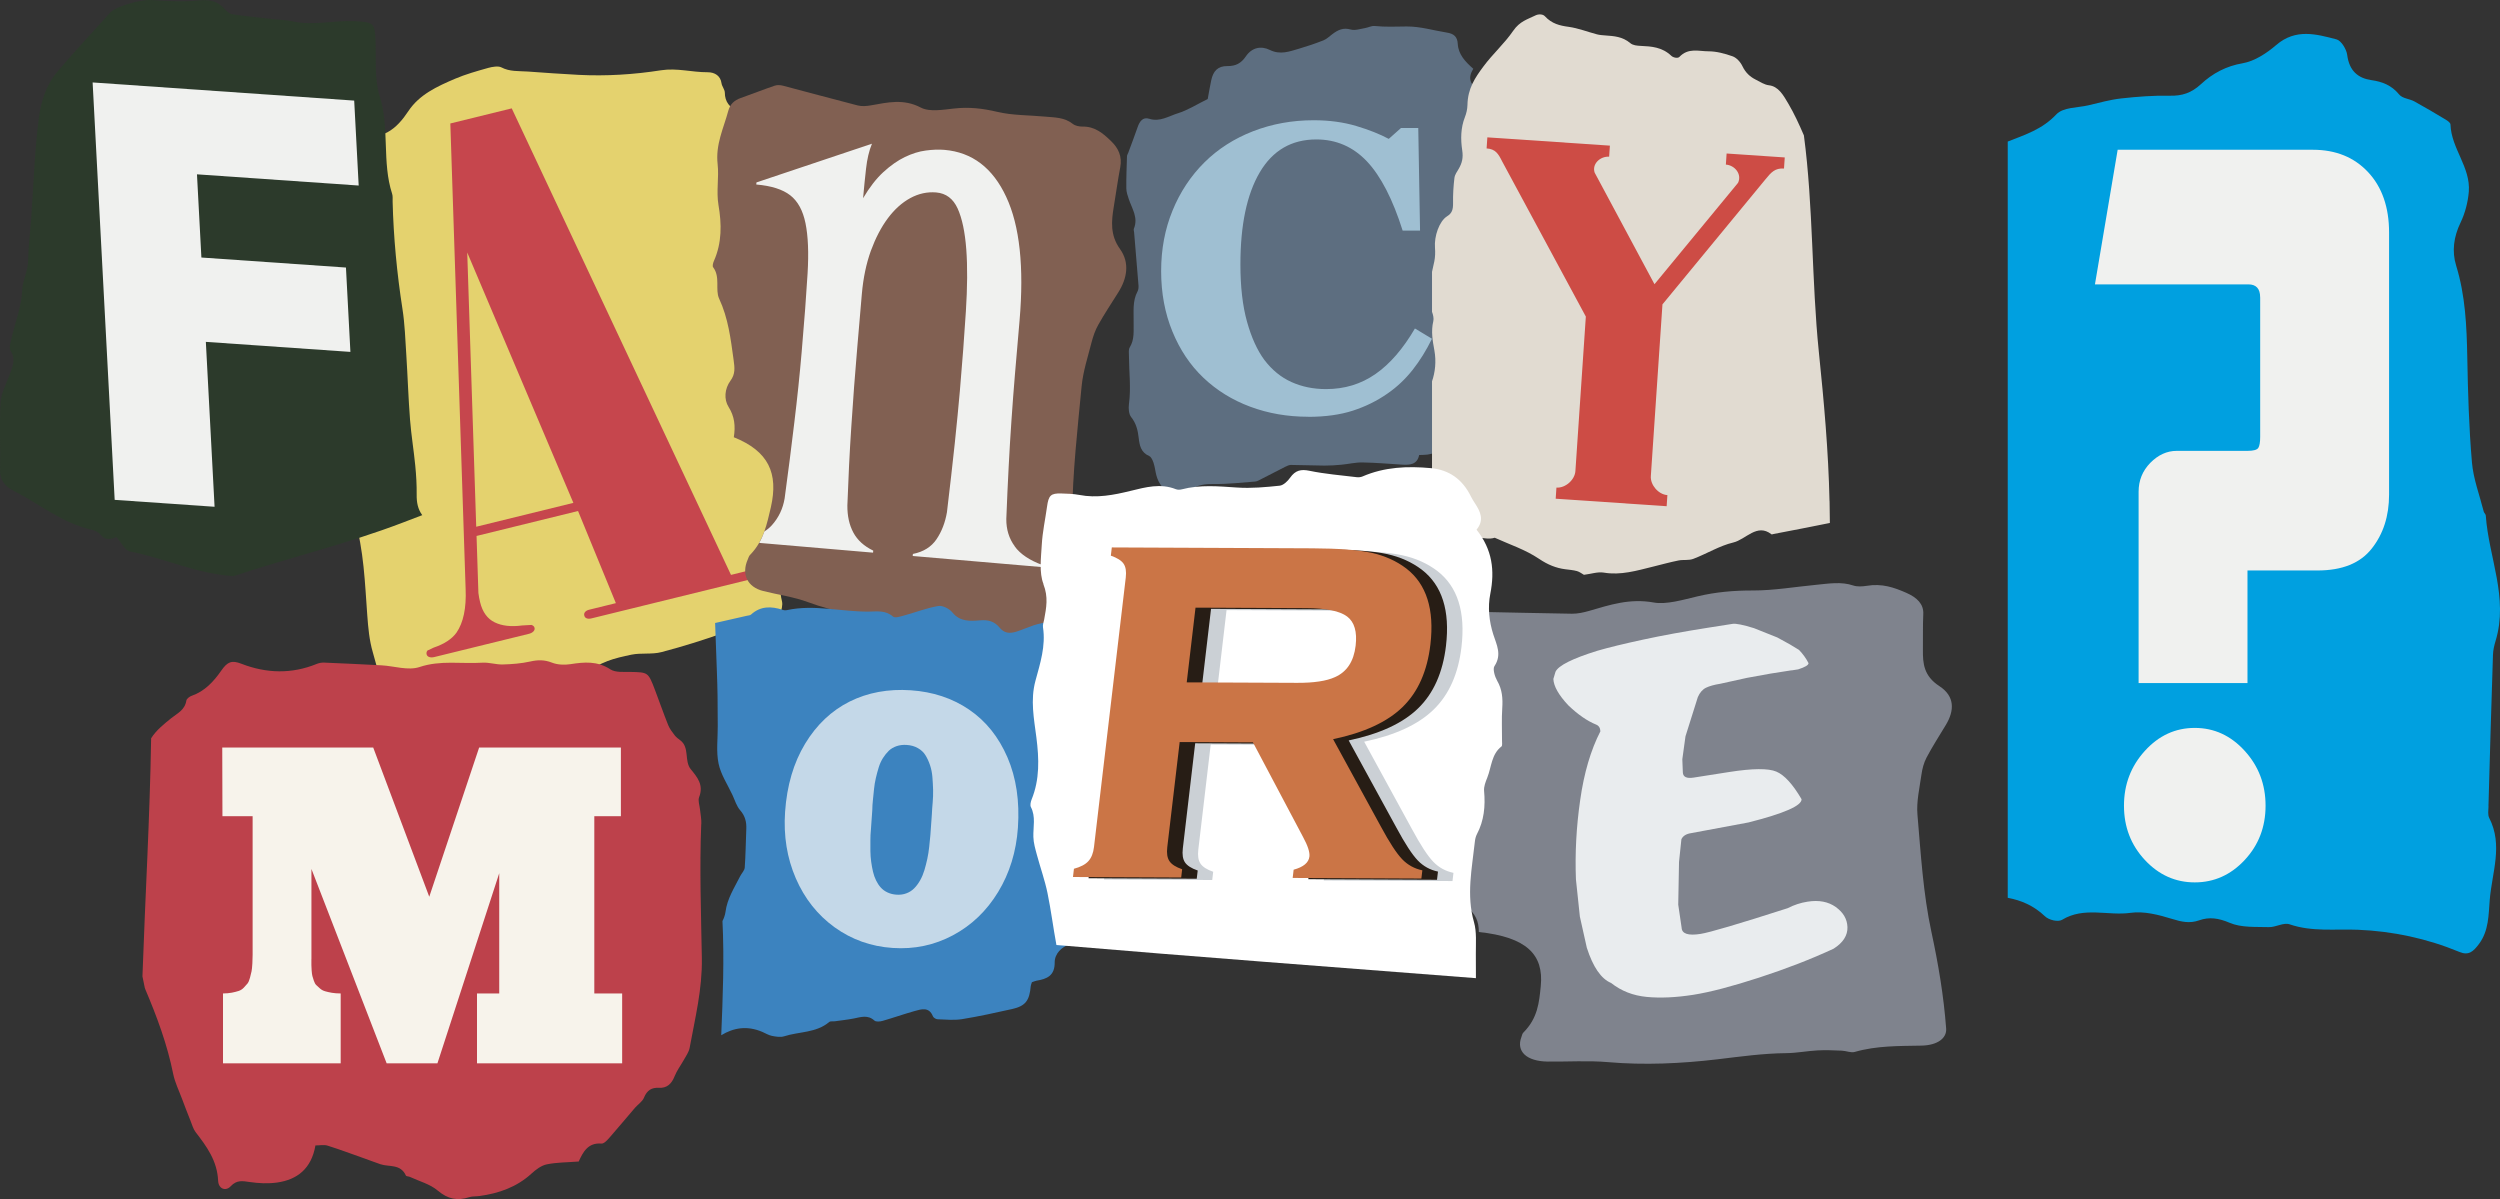 <?xml version="1.0" encoding="UTF-8"?>
<svg id="b" data-name="Layer_2" xmlns="http://www.w3.org/2000/svg" width="673.43" height="323" viewBox="0 0 673.43 323">
  <rect x="0" y="0" width="673.43" height="323" fill="#333333" stroke="none"/>
  <g id="c" data-name="Ñëîé_1">
    <g>
      <path d="M670.32,217.2c.38-13.62.77-27.24,1.22-40.86.04-1.24.34-2.5.7-3.69,3.55-11.69-1.87-22.52-2.64-33.8-.03-.37-.47-.69-.56-1.08-1.11-4.41-2.79-8.76-3.17-13.25-.8-9.37-1.08-18.81-1.25-28.24-.16-8.4-.51-16.68-3.01-24.77-1.18-3.83-.64-7.76,1.2-11.56,1.21-2.5,1.99-5.48,2.22-8.31.51-6.65-4.72-11.58-4.94-18.12-.01-.44-.73-.97-1.22-1.26-2.82-1.69-5.64-3.38-8.51-4.95-1.33-.72-3.19-.77-4.08-1.85-2.1-2.54-4.57-3.46-7.55-3.89-3.48-.51-5.91-2.43-6.46-6.79-.2-1.56-1.64-3.85-2.86-4.17-5.47-1.43-10.98-3-16.24,1.5-2.63,2.26-5.88,4.38-9.08,4.93-4.4.75-8.07,2.71-11.23,5.64-2.57,2.38-5.1,3.17-8.34,3.1-4.36-.09-8.76.25-13.11.73-2.97.33-5.91,1.16-8.84,1.85-2.96.7-6.79.48-8.66,2.46-3.84,4.07-8.42,5.46-13.08,7.31v203.71c3.57.67,6.97,2.06,10.04,4.99,1.05,1,3.5,1.59,4.59.94,5.95-3.61,12.33-1.02,18.45-1.88,3.63-.51,7.6.53,11.22,1.65,2.5.77,4.71,1.27,7.22.38,2.79-1,5.33-.59,8.25.65,3.19,1.36,7.01,1.06,10.56,1.17,1.87.06,3.96-1.32,5.59-.76,6.11,2.09,12.25,1.21,18.43,1.47,9.3.38,18.54,2.33,27.34,5.98,2.5,1.04,3.75-.15,5.26-2.17,2.66-3.58,2.55-7.79,2.89-11.9.6-7.34,3.64-14.7-.15-22.05-.42-.82-.22-2.07-.18-3.11Z" fill="#00a0e0" fill-rule="evenodd"/>
      <path d="M608.82,80.08c0-2.33-1.08-3.48-3.18-3.48h-41.32l6.12-36.26h52.57c6.19,0,11.15,2.02,14.91,6.05,3.75,4.03,5.63,9.44,5.63,16.24v70.63c0,5.73-1.56,10.58-4.66,14.5-3.1,3.95-7.97,5.91-14.65,5.91h-18.83v30.33h-29.33v-51.54c0-3.05,1.06-5.64,3.17-7.8,2.12-2.14,4.48-3.21,7.09-3.21h19.07c1.63,0,2.6-.28,2.93-.83.32-.53.49-1.51.49-2.93v-37.61ZM572.14,217.03c0,5.74,1.88,10.6,5.63,14.63,3.75,4.02,8.23,6.03,13.44,6.03s9.7-2.01,13.45-6.03c3.75-4.03,5.62-8.89,5.62-14.63s-1.87-10.65-5.62-14.77c-3.75-4.12-8.23-6.18-13.45-6.18s-9.7,2.06-13.44,6.18c-3.74,4.11-5.63,9.03-5.63,14.77Z" fill="#f0f1ef"/>
    </g>
    <g>
      <path d="M199.26,30.26c-1.67,4.64-2.57,9.02-1.8,13.47.5,2.88,1.01,5.76,1.37,8.66.2,1.55.04,3.14.16,4.7.38,4.76,1.77,9.3,3.63,13.74,1.07,2.54,2.11,5.1,2.83,7.73.69,2.53.93,5.16-.46,7.72-1.24,2.28-1.66,4.6-1.11,7.02.1.44.19.95.01,1.35-1.52,3.38.42,6.47.65,9.69.03.43.25.91.55,1.25,3.34,3.67,3.11,7.99,2.78,12.35-.05.66-.14,1.48.24,1.97,2.61,3.31,2.08,7.09,2.05,10.81-.01,1.22.06,2.53.56,3.64,1.51,3.38.89,6.82.71,10.36-.29,5.74-2.21,11.5-.79,17.24.26,1.05-.14,2.27-.42,3.38-.34,1.4-1.4,2.29-3.21,2.21-4.14-.2-7.69,1.33-11.41,2.68-5.69,2.06-11.52,3.88-17.42,5.43-2.56.68-5.5.15-8.13.7-4.35.91-8.69,1.92-11.9,5.11-.97.96-3.12,1.34-4.79,1.55-2.82.36-5.7.47-8.54.49-.99,0-2.01-.49-2.94-.88-2.54-1.06-3.15-1.08-4.97.67-1.8,1.73-3.94,2.81-6.5,3.61-3.21,1.01-6.47,2.05-9.03,4.21-.7.59-1.96,1.02-2.95,1.04-3.14.06-6.3.07-9.38-.26-1.12-.12-2.27-1.11-2.98-1.96-2.38-2.88-3.42-6.27-4.38-9.66-.43-1.53-.83-3.07-1.27-4.59-.95-3.27-1.24-6.59-1.49-9.99-.64-8.69-.91-17.49-3.41-25.97-.1-.33-.15-.66-.2-1-1.45-10.34-3.25-20.65-4.23-31.03-.65-6.85-.13-13.82-.13-20.73,0-8.97.46-17.98-1.24-26.83-.49-2.56-1.37-5.07-1.62-7.65-.37-3.83-.43-7.69-.45-11.55-.02-2.69,1.69-4.28,4.88-4.83.94-.16,2.07-.43,2.84-.16,7.46,2.6,11.59-1.42,14.62-6,2.96-4.46,7.67-6.63,12.6-8.74,2.84-1.21,5.91-2.07,8.93-2.92,1.11-.31,2.73-.57,3.54-.14,2.22,1.18,4.68.96,7.09,1.12,4.59.32,9.18.67,13.78.9,7.39.37,14.8-.09,22.13-1.24,4.32-.67,8.34.55,12.54.53,2.01-.01,3.49,1.02,3.75,2.94.12.88.89,1.7.9,2.57.02,2.37,1.17,4.08,3.99,5.27Z" fill="#e4d26e" fill-rule="evenodd"/>
      <path d="M121.3,33.26l16.55-4.07,59.06,125.67,6.7-1.65c1.2.15,1.84.41,1.92.77.09.36-.35.89-1.35,1.58l-44.87,11.02c-.5.12-.92.12-1.27-.02-.35-.13-.57-.39-.65-.75-.09-.36-.02-.69.23-.97.24-.29.62-.49,1.12-.61l7.16-1.76-10.19-24.82-27.34,6.72.5,15.36c.1.81.25,1.64.46,2.49.65,2.66,1.96,4.47,3.94,5.43,1.97.96,4.44,1.23,7.4.83l2.5-.14c.45.15.73.4.82.77.09.36-.02.7-.31.99-.3.3-.7.51-1.19.63l-25.49,6.26c-.5.12-.95.13-1.35,0-.4-.12-.64-.37-.73-.73-.09-.36-.02-.7.22-1.02l1.7-.8c2.81-.95,4.86-2.28,6.12-4.01,1.86-2.7,2.69-6.62,2.47-11.76l-4.12-125.4ZM125.86,68.02l2.42,73.87,26.17-6.43-28.59-67.44Z" fill="#c6464d"/>
    </g>
    <g>
      <path d="M325.33,26.64c.32-1.71.59-3.37.94-5,.53-2.51,1.79-3.87,4.34-3.84,2.3.03,3.74-.79,4.99-2.62,1.61-2.37,4.06-2.92,6.5-1.71,2.77,1.36,5.24.4,7.77-.34,2.23-.65,4.44-1.4,6.6-2.25.9-.36,1.65-1.09,2.44-1.69,1.48-1.12,2.92-1.82,4.95-1.24,1.16.33,2.57-.18,3.85-.39.87-.14,1.74-.64,2.57-.56,2.88.29,5.73.17,8.61.13,3.62-.04,7.25,1.07,10.88,1.65,1.76.28,2.81,1.04,2.91,3.02.15,2.86,2.04,4.84,4.18,6.72-1.65,2.74-.71,4.27,1.67,6.16,2.44,1.94,3.99,5.01,5.87,7.63.29.41.4,1.1.3,1.61-.82,4.4.45,8.85-.29,13.23-.12.71-.8,1.52-1.45,1.9-1.23.72-2.62,1.17-4.25,1.87.61,1.7,1.04,3.3,1.74,4.77,1.55,3.24.98,6.15-1.31,8.7-1.48,1.65-2.14,3.44-2.62,5.62-.69,3.12-1.98,6.16-3.41,9.05-.7,1.42-1.12,2.55-.6,4.07.59,1.72.71,3.37-.45,5.09-.7,1.03-.7,2.53-1.1,4.17-.47.21-1.24.56-2.16.99-1.03,9.42-3.44,18.78-2.6,28.7-.42.1-1.03.28-1.65.37-.66.09-1.33.08-2.27.12-.51,2.58-2.49,2.72-4.62,2.59-3.56-.22-7.12-.54-10.69-.59-1.87-.03-3.74.44-5.62.61-1.52.14-3.05.25-4.58.24-3.02-.02-6.03-.16-9.05-.18-.52,0-1.07.29-1.57.53-2.37,1.2-4.73,2.43-7.1,3.64-.29.15-.63.29-.95.31-3.67.26-7.34.71-11.01.65-2.34-.04-4.37.2-6.37,1.48-3.91,2.52-8.06.74-9.24-3.86-.28-1.08-.38-2.21-.73-3.27-.23-.7-.62-1.63-1.19-1.88-2.25-.98-2.6-2.87-2.83-4.93-.23-2.01-.67-3.87-2.03-5.57-.65-.82-.74-2.35-.59-3.5.59-4.33.02-8.64,0-12.96,0-.77-.15-1.71.21-2.3,1.35-2.18,1-4.54,1.05-6.87.05-2.78-.35-5.61,1.06-8.23.25-.46.29-1.1.25-1.64-.37-4.75-.78-9.51-1.18-14.26-.03-.34-.18-.72-.06-.99,1.23-2.96-.51-5.38-1.38-7.97-.32-.93-.65-1.92-.66-2.89-.03-2.87.09-5.75.18-8.62,0-.32.21-.63.33-.94.85-2.3,1.73-4.59,2.53-6.91.53-1.53,1.39-2.83,3.13-2.27,2.88.92,5.23-.71,7.67-1.46,2.74-.85,5.24-2.47,8.1-3.87Z" fill="#5d6e80" fill-rule="evenodd"/>
      <path d="M352.37,112.26c-5.55,0-10.75-.9-15.58-2.7-4.84-1.8-9.06-4.41-12.65-7.83-3.52-3.35-6.3-7.49-8.32-12.42-2.03-4.93-3.04-10.36-3.04-16.27s1.02-11.32,3.07-16.32c2.04-5,4.92-9.34,8.62-13.01,3.63-3.59,7.98-6.38,13.07-8.36,5.09-1.97,10.53-2.96,16.33-2.96,4.2,0,8.02.52,11.47,1.55,3.45,1.03,6.36,2.19,8.75,3.47l3.31-2.94h4.64l.48,27.64h-4.69c-2.67-8.45-5.87-14.65-9.59-18.61-3.73-3.95-8.28-5.94-13.65-5.94-6.68,0-11.76,2.95-15.24,8.85-3.48,5.9-5.22,14.17-5.22,24.83,0,6.02.59,11.16,1.78,15.42,1.19,4.26,2.75,7.69,4.67,10.29,2.06,2.71,4.5,4.7,7.3,5.96,2.81,1.27,5.92,1.9,9.33,1.9,4.98,0,9.41-1.35,13.3-4.06,3.89-2.7,7.43-6.79,10.63-12.27l4.59,2.77c-1.53,3.13-3.27,5.93-5.23,8.41-1.96,2.47-4.21,4.6-6.78,6.37-2.81,1.96-5.92,3.49-9.31,4.59-3.4,1.1-7.41,1.66-12.03,1.66Z" fill="#9fbfd2"/>
    </g>
    <g>
      <path d="M398.36,251.05c0-2.8-.85-4.96-3.47-6.91-2.06-1.54-2.38-4.1-.78-6.32,1.38-1.91.78-3.36-.03-5.16-2.15-4.81-4.09-9.56-8.35-13.75-1.92-1.88-.67-5.2-3.76-7.1-.4-.24-.27-1.07-.07-1.58,1.81-4.74.7-9.2-1.45-13.5-1.57-3.13-1.28-6.63-2.5-9.66-1.85-4.59.12-8.86.82-13.28.27-1.73,1.54-2.85,3.65-3.74,3.73-1.58,7.38-3.27,11.14-4.83.82-.34,1.94-.46,2.89-.44,9,.16,17.98.42,26.99.54,1.51.02,3.15-.34,4.61-.76,5.66-1.64,10.95-3.43,17.44-2.26,3.39.61,7.93-.75,11.78-1.66,4.97-1.18,9.79-1.59,14.94-1.58,5.59.01,11.3-.98,16.96-1.52,3.41-.33,6.82-.93,10.09.19.96.33,2.41.27,3.55.08,4.2-.71,7.43.46,10.63,1.85,3.01,1.31,4.76,3.08,4.64,5.74-.15,3.21-.06,6.41-.1,9.62-.04,3.67.21,7.05,4.44,9.81,4.19,2.72,4.08,6.58,1.73,10.46-1.76,2.91-3.62,5.81-5.18,8.76-.77,1.46-1.16,3.04-1.38,4.57-.51,3.63-1.39,7.31-1.08,10.87.91,10.56,1.53,21.19,3.76,31.55,1.86,8.64,3.32,17.27,3.97,26.03.19,2.62-2.37,4.51-6.67,4.59-6.07.12-12.06,0-17.99,1.71-.95.28-2.27-.3-3.45-.35-2.17-.09-4.36-.19-6.54-.07-2.79.15-5.61.71-8.39.74-6.26.06-12.36.92-18.58,1.66-9.74,1.15-19.68,1.61-29.49.76-5.3-.46-10.83-.09-16.25-.15-5.67-.07-8.51-2.75-7.06-6.59.16-.41.2-.89.54-1.23,3.87-3.88,4.24-8.08,4.68-12.51.85-8.53-3.84-13.19-16.67-14.57Z" fill="#7f838d" fill-rule="evenodd"/>
      <path d="M482.59,180.56l-5.68.89-6.34,1.15-7.2,1.59c-1.6.25-2.87.61-3.81,1.06-.94.46-1.67,1.3-2.21,2.52l-3.33,10.58-.85,6.17.14,3.54c.05,1.23,1.02,1.7,2.91,1.4l9.62-1.51c6.28-.98,10.49-1.02,12.66-.1,2.16.91,4.42,3.39,6.79,7.43.07,1.75-4.7,3.83-14.28,6.26l-15.51,2.89c-1.31.2-2.17.76-2.58,1.64l-.64,6.13-.21,11.49.91,6.2c.07,1.64,1.76,2.2,5.08,1.68,2.45-.38,10.28-2.69,23.48-6.93,1.71-.88,3.5-1.47,5.38-1.76,3.03-.48,5.56,0,7.58,1.44,2.01,1.44,3.07,3.23,3.15,5.39.08,2.25-1.16,4.21-3.73,5.84-6.05,2.81-12.74,5.4-20.05,7.78-7.32,2.38-13.24,3.93-17.76,4.64-4.67.73-8.84.92-12.52.57-3.68-.35-6.88-1.6-9.61-3.76-2.69-1.12-4.87-4.29-6.54-9.5l-1.87-8.37-1.06-10.05c-.27-6.97.1-14.1,1.15-21.38,1.03-7.28,2.85-13.44,5.44-18.49-.04-.92-.43-1.53-1.18-1.82-2.39-.97-4.88-2.7-7.47-5.18-2.6-2.78-3.94-5.15-4.02-7.1l.58-1.95c.81-1.68,4.56-3.55,11.23-5.63,3.04-.89,7.19-1.9,12.43-3.03,5.23-1.13,11.06-2.19,17.48-3.2,3.94-.62,6.12-.96,6.56-1.03.88-.14,2.8.24,5.77,1.16l6.26,2.5,3.37,1.85,2.49,1.51c1.06,1.1,1.92,2.29,2.56,3.56.02.52-.92,1.08-2.79,1.68l-1.76.27Z" fill="#e9ecee"/>
    </g>
    <g>
      <path d="M62.83,155.21c15.11-5.01,30.66-8.7,45.57-14.4,1.78-.68,3.56-1.36,5.34-2.04-1.21-1.66-1.52-3.46-1.5-5.48.03-2.63-.12-5.26-.38-7.88-.4-4.13-1.09-8.24-1.41-12.37-.45-5.8-.63-11.62-1-17.42-.27-4.14-.4-8.31-1.04-12.41-1.49-9.61-2.41-19.24-2.65-28.93-.02-.69.08-1.43-.13-2.07-2.78-8.56-.64-17.59-3.34-26.26-1.5-4.82-.92-10.17-1.14-15.28-.19-4.47-.58-4.73-5.74-4.97-5.52-.26-11.02,1.28-16.55.06-1.77-.39-3.64-.42-5.46-.62-3.62-.41-7.25-.76-10.85-1.31-.79-.12-1.58-.87-2.13-1.5C58.44.04,56.06-.15,52.99.16c-4.08.4-8.28.09-12.41-.15-2.59-.15-9.27,1.6-10.93,3.42-4.79,5.24-9.58,10.48-14.17,15.85-3.15,3.68-4.47,8.25-5.04,12.64-1.14,8.92-1.4,17.93-2.04,26.91-.27,3.83-.78,7.65-.83,11.48-.03,2.7-1.47,5.19-1.57,7.63-.2,4.81-2.04,9.19-3.04,13.77-.2.92-.56,2.1-.12,2.78,1.58,2.42.42,4.55-.39,6.79-.86,2.36-2.17,4.72-2.3,7.12-.33,6.08-.01,12.19-.13,18.29-.05,2.57,1.25,4.28,3.53,5.44,7.06,3.6,13.14,8.79,21.31,10.62.85.19,1.78.72,2.29,1.34,1.35,1.65,2.88,1.15,4.17.54,1.47,1.64,2.34,3.64,3.65,3.9,6.31,1.29,12.27,3.51,18.45,5.1,3.05.78,6.24,1.36,9.41,1.57Z" fill="#2c3a2b" fill-rule="evenodd"/>
      <path d="M30.89,134.64l-5.94-112.43,70.46,4.89,1.21,22.88-43.56-3.02,1.19,22.41,38.94,2.7,1.2,22.72-38.94-2.7,2.35,44.42-26.9-1.86Z" fill="#f0f1ef"/>
    </g>
    <g>
      <path d="M188.92,221.91c.05-1.26-.23-2.54-.35-3.81-.11-1.13-.61-2.43-.25-3.35,1.3-3.33-.49-5.38-2.25-7.55-1.8-2.21-.26-5.83-2.79-7.76-.54-.41-1.12-.82-1.53-1.36-.66-.86-1.35-1.75-1.76-2.76-1.25-3.12-2.36-6.32-3.56-9.47-1.83-4.81-1.85-4.75-6.63-4.85-1.83-.04-3.99.21-5.41-.71-3.51-2.29-7.02-1.96-10.75-1.38-1.63.25-3.47.17-5-.43-1.99-.78-3.77-.75-5.8-.29-2.42.54-4.93.73-7.41.8-1.83.05-3.69-.6-5.51-.48-5.62.36-11.24-.73-16.92,1.17-3.07,1.02-6.79-.27-10.22-.46-5.14-.28-10.28-.51-15.43-.73-.65-.03-1.34.08-1.95.32-6.81,2.79-13.59,2.62-20.4-.02-2.56-1-3.73-.55-5.4,1.86-2.09,3.01-4.49,5.55-7.92,6.76-.58.2-1.39.77-1.47,1.28-.43,2.65-2.48,3.46-4.16,4.83-1.95,1.59-3.95,3.16-5.34,5.35-.34,21.39-1.6,42.75-2.34,64.13.21,1.03.42,2.06.63,3.09.03.14.09.27.14.4,3.13,7.36,5.91,14.84,7.51,22.79.47,2.32,1.56,4.5,2.39,6.74.74,1.98,1.5,3.96,2.29,5.92.41,1.03.72,2.18,1.36,3.02,2.98,3.87,5.83,7.71,6.07,13.12.1,2.14,2,2.94,3.4,1.45,1.62-1.72,3.15-1.41,5.07-1.13,2.47.36,5.05.49,7.51.13,5.29-.78,9.14-3.68,10.23-9.98,1.19,0,2.3-.25,3.26.05,3.42,1.08,6.78,2.34,10.17,3.54,1.36.48,2.71,1.01,4.08,1.47,2.37.8,5.39-.16,6.86,3.05.12.25.73.2,1.09.37,2.53,1.18,5.4,1.91,7.5,3.69,2.73,2.31,5.32,2.8,8.46,1.77.87-.28,1.84-.18,2.75-.31,5.17-.72,9.98-2.34,14.06-6.07,1.18-1.08,2.62-2.16,4.08-2.46,2.64-.55,5.39-.52,8.61-.77,1.15-2.54,2.52-5.14,6.12-4.83.67.06,1.52-.87,2.11-1.53,2.34-2.66,4.61-5.41,6.92-8.1.8-.93,1.99-1.64,2.43-2.73.83-2.03,2.09-2.77,4.03-2.66,2.12.12,3.4-1.02,4.23-3.13.6-1.52,1.62-2.85,2.42-4.29.59-1.08,1.4-2.15,1.62-3.34,1.47-7.99,3.43-15.81,3.29-24.16-.2-12.07-.65-24.15-.16-36.22Z" fill="#bd414b" fill-rule="evenodd"/>
      <path d="M83.88,258.39v1.57c0,.31.02.82.07,1.49.05.68.12,1.17.2,1.47.08.3.21.72.39,1.26.18.54.4.94.66,1.18.26.24.58.55.97.89.39.35.84.6,1.37.76.52.16,1.14.29,1.85.42.71.12,1.51.18,2.38.18v18.82h-31.7v-18.82c.88,0,1.67-.08,2.38-.21.72-.14,1.33-.3,1.85-.47.52-.17.98-.47,1.38-.89.41-.42.74-.79,1-1.12.26-.34.48-.85.66-1.55.18-.7.32-1.27.42-1.72.09-.45.17-1.16.22-2.13.05-.96.07-1.73.07-2.31v-37.35h-8.13l-.05-18.5h40.66l15.1,40.2,13.44-40.2h38.18v18.5h-7.16v47.75h7.5v18.82h-39.1v-18.82h5.99v-32.39l-16.65,51.21h-13.68l-20.26-52.36v24.31Z" fill="#f7f3eb"/>
    </g>
    <g>
      <path d="M301.2,78.82c-1.81,2.88-3.69,5.71-5.36,8.68-.83,1.46-1.38,3.11-1.81,4.74-.99,3.88-2.27,7.76-2.66,11.71-1.12,11.7-2.46,23.43-2.56,35.16-.08,9.78-.45,19.48-1.46,29.18-.31,2.89-2.55,4.5-5.77,3.85-4.57-.93-9.02-2.11-13.75-1.28-.76.14-1.65-.72-2.52-.99-1.6-.46-3.22-.96-4.87-1.22-2.12-.33-4.32-.19-6.41-.65-4.68-1.03-9.39-1.16-14.16-1.44-7.48-.45-15-1.69-22.19-4.35-3.88-1.44-8.08-1.99-12.11-3.01-4.23-1.06-5.9-4.5-4.16-8.46.19-.42.3-.93.61-1.24,1.01-1.03,1.82-2.12,2.48-3.29.56-.99,1.02-2.01,1.4-3.08.74-2.07,1.23-4.26,1.75-6.49,2.08-9.19-.62-15.09-9.98-18.86.47-3.05.21-5.56-1.41-8.16-1.29-2.03-1.08-4.9.49-7.04,1.37-1.84,1.15-3.53.86-5.65-.78-5.64-1.42-11.17-3.9-16.49-1.12-2.4.38-5.82-1.6-8.43-.27-.33-.03-1.22.21-1.74,2.16-4.88,2.09-9.95,1.22-15.02-.63-3.7.17-7.47-.23-11.01-.6-5.34,1.6-9.66,2.87-14.39.5-1.83,1.64-2.84,3.36-3.45,3.07-1.08,6.08-2.28,9.15-3.32.67-.24,1.53-.17,2.25.01,6.7,1.75,13.37,3.6,20.08,5.31,1.12.29,2.41.19,3.58-.02,4.52-.79,8.78-1.84,13.42.59,2.44,1.27,6.05.56,9.09.25,3.91-.43,7.58-.02,11.43.89,4.17,1,8.62.9,12.93,1.3,2.62.24,5.27.18,7.52,1.97.67.53,1.75.73,2.65.72,3.26-.05,5.47,1.79,7.63,3.89,2.04,1.95,3.04,4.19,2.49,7.09-.66,3.47-1.14,6.99-1.72,10.5-.66,3.99-1.04,7.74,1.66,11.5,2.66,3.71,1.93,7.91-.5,11.74Z" fill="#816052" fill-rule="evenodd"/>
      <path d="M273.36,147.18c-1.55-2.1-2.31-4.55-2.29-7.37.19-5.03.41-9.67.63-13.97.22-4.29.47-8.48.76-12.62.28-4.13.6-8.35.96-12.65l1.22-14.2c1.24-14.43.05-25.55-3.59-33.33-3.62-7.8-9.17-12.03-16.63-12.67-1.54-.13-3.23-.07-5.05.18-1.82.23-3.7.83-5.63,1.75-1.93.94-3.84,2.28-5.78,4.05-1.92,1.77-3.75,4.12-5.47,7.04.24-2.75.51-5.42.8-7.97.29-2.58.81-4.81,1.59-6.71l-31.11,10.43-.05.56c4.05.35,7.09,1.31,9.14,2.9,2.04,1.58,3.42,4.09,4.12,7.53.7,3.42.9,7.95.56,13.57-.33,5.61-.86,12.64-1.59,21.11-.53,6.19-1.19,12.49-1.97,18.92-.76,6.43-1.64,13.26-2.62,20.53-.46,2.77-1.61,5.18-3.43,7.21-.58.65-1.25,1.2-2.02,1.69-.37,1.07-.83,2.09-1.4,3.08l30.67,2.63.05-.55c-2.46-1.18-4.24-2.79-5.35-4.85-1.11-2.06-1.64-4.49-1.62-7.32.26-7.18.6-14.29,1.07-21.33.45-7.03.99-14.14,1.6-21.27l1.23-14.37c.37-4.27,1.18-8.13,2.42-11.6,1.26-3.43,2.78-6.37,4.58-8.78,1.8-2.41,3.8-4.21,6.05-5.44,2.25-1.22,4.57-1.72,6.98-1.52,2.65.23,4.56,1.67,5.78,4.34,1.2,2.66,1.97,6.33,2.32,10.99.35,4.66.3,10.25-.11,16.73-.41,6.5-.95,13.66-1.62,21.45-.34,3.92-.8,8.6-1.37,14.09-.59,5.47-1.28,11.67-2.11,18.56-.48,2.77-1.41,5.19-2.81,7.26-1.41,2.08-3.54,3.4-6.36,3.96l-.05.55,34.94,3,.05-.55c-3.46-1.26-5.99-2.94-7.52-5.04Z" fill="#f0f1ef"/>
    </g>
    <g>
      <path d="M285.13,166.53c-.69.35-1.34,1.24-1.95,1.19-3.44-.25-6.33,1.46-9.4,2.43-1.96.61-3.32.36-4.54-1.11-1.37-1.65-3-2.12-5.21-1.94-2.64.22-5.41.44-7.49-2.13-.8-.99-2.61-1.92-3.77-1.73-3.04.5-5.97,1.66-8.97,2.48-1.07.29-2.68.86-3.23.38-2.06-1.78-4.25-1.37-6.65-1.35-7.31.05-14.59-1.99-21.95-.4-.37.08-.81.05-1.17-.08-3.06-1.01-5.94-1.04-8.49,1.27-.26.24-.74.24-1.12.33-2.89.66-5.78,1.32-8.56,1.95.17,4.61.33,8.86.48,13.12.08,2.21.15,4.42.18,6.62.04,2.69.04,5.38.05,8.07.02,3.36-.45,6.82.22,10.06.61,2.95,2.44,5.66,3.75,8.47.65,1.4,1.09,2.99,2.08,4.11,1.33,1.53,1.72,3.14,1.64,5.02-.14,3.47-.17,6.95-.42,10.41-.06.8-.84,1.54-1.24,2.34-1.55,3.09-3.48,6.01-3.94,9.57-.11.84-.41,1.7-.82,2.49.51,10.24.09,20.5-.33,30.76,3.31-2.01,6.93-2.66,11.08-.89.84.36,1.66.88,2.54,1.06,1.08.21,2.33.44,3.32.12,4.04-1.3,8.64-.88,12.14-3.85.33-.28,1.02-.12,1.54-.2,1.69-.24,3.39-.42,5.05-.74,1.93-.38,3.8-1.08,5.59.55.41.38,1.5.29,2.18.09,2.88-.82,5.71-1.83,8.6-2.64,1.87-.52,3.92-1.23,4.98,1.41.16.38.81.78,1.25.79,2.2.08,4.45.31,6.6-.03,4.52-.73,8.99-1.73,13.46-2.72,3.62-.81,4.71-2.26,5.04-6.2.02-.25.15-.49.31-1.03.52-.17.88-.34,1.25-.41,2.84-.46,4.92-1.38,4.89-4.9-.02-2.4,1.89-4.18,4.01-4.91.27-.09.55-.17.83-.26,1.2-29.9,2.59-59.8,3.03-89.72-2.61.2-4.7,1.05-6.86,2.14Z" fill="#3c83bf" fill-rule="evenodd"/>
      <path d="M274.2,222.94c-.45,6.46-2.23,12.24-5.33,17.34-3.1,5.1-7.16,8.98-12.16,11.65-5,2.67-10.42,3.82-16.26,3.42-5.84-.39-11.05-2.26-15.64-5.57-4.59-3.32-8.07-7.72-10.44-13.18-2.37-5.47-3.33-11.43-2.89-17.9.49-7.1,2.29-13.22,5.4-18.37,3.11-5.13,7.11-8.91,12.01-11.36,4.89-2.43,10.37-3.44,16.44-3.03,5.96.4,11.21,2.14,15.72,5.21,4.51,3.07,7.95,7.36,10.33,12.86,2.37,5.51,3.31,11.82,2.82,18.92ZM241.44,241c1,.07,1.9-.05,2.71-.36.82-.3,1.52-.76,2.11-1.35.59-.6,1.12-1.31,1.59-2.14.47-.82.85-1.73,1.15-2.72.3-.99.56-2.02.79-3.08.23-1.06.4-2.14.51-3.22.11-1.09.22-2.15.32-3.2.1-1.04.17-2.03.21-2.97.04-.55.07-.97.09-1.24.02-.3.05-.79.1-1.44.04-.99.12-2.04.22-3.14.1-1.1.13-2.23.11-3.41-.04-1.18-.1-2.32-.19-3.43-.09-1.11-.3-2.18-.64-3.19-.34-1.02-.76-1.91-1.25-2.7s-1.17-1.41-2.04-1.9c-.86-.49-1.86-.77-2.98-.84-.99-.07-1.9.04-2.73.32-.82.28-1.53.7-2.1,1.24-.57.56-1.1,1.22-1.58,1.97-.47.75-.85,1.58-1.13,2.49-.28.91-.54,1.86-.77,2.85-.24,1-.4,2-.5,3-.1,1-.2,1.98-.3,2.95-.11.96-.16,1.86-.17,2.72-.05.65-.08,1.14-.1,1.44-.02.27-.05.69-.09,1.24-.03.82-.09,1.69-.18,2.6-.09.91-.14,1.85-.14,2.83,0,.98,0,1.96,0,2.92.01.96.08,1.93.21,2.88.13.95.29,1.84.49,2.69.2.84.47,1.63.83,2.36.36.73.78,1.37,1.27,1.91.49.54,1.09.99,1.81,1.32.72.34,1.51.54,2.38.6Z" fill="#c4d8e8"/>
    </g>
    <g>
      <path d="M492.82,135.02c-.29-13.53-1.5-26.87-2.88-40.27-1.95-19.05-1.48-39.16-4.02-58.27-1.28-2.97-2.61-5.89-4.22-8.61-1.37-2.32-2.66-4.61-5.21-4.9-1.22-.14-2.4-.94-3.57-1.53-1.46-.74-2.68-1.78-3.58-3.65-.56-1.17-1.63-2.27-2.63-2.62-2.13-.75-4.36-1.35-6.54-1.35-2.6,0-5.38-1.01-7.79,1.51-.42.44-1.63.22-2.16-.28-2.52-2.4-5.38-2.55-8.29-2.69-.95-.05-2.04-.12-2.79-.75-2.08-1.76-4.37-1.89-6.68-2.06-.76-.06-1.54-.1-2.29-.3-2.55-.67-5.06-1.67-7.63-2.02-2.36-.32-4.51-.81-6.42-2.88-.53-.58-1.75-.58-2.48-.21-2.11,1.06-4.22,1.53-6.04,4.17-2.38,3.47-5.48,6.18-8.03,9.62-2.2,2.97-4.21,5.89-4.28,10.35-.02,1.11-.3,2.29-.69,3.28-1.14,2.88-1.17,5.97-.72,8.93.31,2.04-.06,3.43-.9,4.91-.46.8-1.09,1.62-1.2,2.53-.27,2.23-.41,4.51-.37,6.77.03,1.75-.29,2.75-1.59,3.55-2.14,1.33-3.52,5.4-3.28,8.45.1,1.22.06,2.54-.18,3.72-.19.94-.4,1.88-.62,2.81v10.76c.32.85.52,1.83.35,2.52-.66,2.76-.17,5.33.29,7.9.53,2.95.22,5.82-.64,8.31v44.32c.61.45,1.23.77,1.83.78,2.18.02,4.81-.12,6.44-1.67,2.9-2.74,5.82-.37,8.62-1.3,4.01,1.83,8.21,3.17,11.95,5.69,2.33,1.57,4.55,2.48,7.05,2.8,1.05.14,2.11.21,3.14.49.69.19,1.33.69,1.89,1.01,1.97-.24,3.72-.87,5.38-.59,4.53.77,8.85-.53,13.22-1.61,2.29-.57,4.56-1.19,6.86-1.66,1.33-.27,2.75.04,4.01-.44,3.61-1.37,7.09-3.54,10.75-4.4,3.4-.8,6.4-5.27,10.27-2.23.13.11.38-.02.57-.06,5.06-.98,10.13-1.93,15.19-2.98-.01-1.95-.04-3.9-.08-5.85Z" fill="#e1dbd1" fill-rule="evenodd"/>
      <path d="M480.56,45.4c-2.39-.16-3.43.97-5,2.91l-27.74,33.68-3.13,46.27c-.16,2.4,2.07,4.95,4.46,5.11l-.2,2.99-29.89-2.02.2-2.99c2.4.16,4.95-2.07,5.11-4.46l2.81-41.61-22.52-41.76c-1.06-2.12-1.81-3.37-4.21-3.54l.2-2.98,33.01,2.23-.2,2.98c-2.4-.16-4.7,1.97-3.9,4.3l16.11,30.05,22.51-27.31c1.12-2.33-.89-4.75-3.28-4.91l.2-2.99,15.66,1.06-.2,2.98Z" fill="#cd4c45"/>
    </g>
    <g>
      <path d="M281.06,157.36c1.37,3.48.79,6.34.21,9.52-.13.7-.43,1.44-.32,2.1.78,5.03-.77,9.76-2.02,14.37-1.43,5.25-.39,10.29.24,15.27.74,5.81.92,11.32-1.29,16.76-.24.6-.44,1.52-.19,2.01,1.35,2.62.6,5.35.67,8.05.04,1.64.54,3.29.97,4.9.92,3.43,2.13,6.77,2.84,10.24.95,4.62,1.54,9.33,2.4,13.98,37.65,3.2,75.33,6,113,8.93,0-2.18,0-4.36-.02-6.54-.02-2.86.26-5.9-.5-8.56-2.09-7.31-.54-14.44.23-21.63.07-.7.24-1.45.56-2.06,1.93-3.65,2.3-7.53,1.93-11.65-.11-1.16.41-2.45.86-3.58,1.14-2.86,1.12-6.33,3.83-8.4.27-.21.13-1.09.14-1.66.02-2.87-.13-5.75.06-8.6.18-2.67,0-5.08-1.37-7.44-.63-1.1-1.24-3.17-.73-3.93,2.06-3.09.58-5.76-.31-8.54-1.14-3.59-1.52-7.34-.8-10.97,1.23-6.25.56-11.86-3.71-17.25,2.15-2.61,1.03-4.86-.42-7.09-.38-.59-.77-1.18-1.08-1.82-2.3-4.71-5.93-7.22-10.83-7.67-6.27-.57-12.45-.33-18.4,2.25-.47.2-1.05.25-1.56.19-4.24-.52-8.52-.85-12.7-1.72-2.29-.48-3.81-.15-5.22,1.85-.68.96-1.81,2.05-2.81,2.16-3.81.4-7.67.76-11.48.5-5.01-.33-9.98-.81-14.93.49-.5.13-1.11.14-1.58-.05-4.12-1.63-8.1-.54-12.15.45-4.55,1.12-9.14,2.02-13.85,1.1-1.57-.3-3.2-.34-4.8-.39-2.89-.09-3.47.51-3.89,3.57-.47,3.4-1.22,6.79-1.41,10.21-.2,3.56-.75,7.56.46,10.63Z" fill="#fff" fill-rule="evenodd"/>
      <g>
        <path d="M326.13,200.57l-3.34,28.31c-.19,1.64,0,2.89.59,3.76.58.87,1.73,1.61,3.42,2.19l-.26,2.22-29.15-.13.26-2.22c1.77-.47,3.07-1.15,3.89-2.05.82-.89,1.32-2.16,1.52-3.8l8.56-72.6c.2-1.64,0-2.88-.6-3.74-.59-.84-1.72-1.56-3.42-2.15l.26-2.22,54.03.24c7.02.03,12.33.43,15.92,1.21,3.59.79,6.71,2.2,9.37,4.22,5.45,4.2,7.61,11.03,6.5,20.48-.85,7.2-3.34,12.8-7.48,16.83-4.13,4.03-10.37,6.92-18.73,8.67l12.84,23.49c2.33,4.33,4.26,7.28,5.77,8.85,1.51,1.57,3.33,2.55,5.44,2.99l-.26,2.21-34.68-.16.26-2.22c2.64-.72,4.06-1.91,4.25-3.54.14-1.16-.44-2.93-1.74-5.3l-13.48-25.46-19.75-.09ZM328.02,184.48l29.75.13c4.51.02,7.91-.5,10.19-1.54,3.21-1.42,5.07-4.24,5.57-8.46.44-3.76-.32-6.37-2.28-7.86-1.96-1.49-5.66-2.25-11.11-2.27l-29.74-.13-2.37,20.13Z" fill="#cbd0d5"/>
        <path d="M321.95,200.23l-3.33,28.31c-.2,1.64,0,2.89.58,3.76.58.87,1.73,1.61,3.43,2.19l-.26,2.22-29.15-.13.26-2.22c1.78-.47,3.07-1.15,3.89-2.05.81-.89,1.32-2.16,1.51-3.8l8.56-72.6c.19-1.64,0-2.88-.59-3.74-.59-.84-1.73-1.56-3.43-2.15l.27-2.22,54.03.24c7.02.03,12.33.43,15.92,1.21,3.59.79,6.71,2.2,9.37,4.22,5.45,4.2,7.61,11.03,6.5,20.48-.85,7.2-3.34,12.8-7.48,16.83-4.13,4.03-10.38,6.92-18.73,8.67l12.85,23.49c2.33,4.33,4.26,7.28,5.77,8.85,1.51,1.57,3.33,2.55,5.43,2.99l-.26,2.21-34.67-.16.26-2.22c2.64-.72,4.06-1.91,4.25-3.54.14-1.16-.44-2.93-1.74-5.3l-13.49-25.46-19.74-.09ZM323.84,184.14l29.74.13c4.52.02,7.92-.5,10.2-1.54,3.22-1.42,5.07-4.24,5.56-8.46.44-3.76-.31-6.37-2.27-7.86-1.96-1.49-5.66-2.25-11.11-2.27l-29.74-.13-2.37,20.13Z" fill="#271d15"/>
        <path d="M317.77,199.9l-3.34,28.31c-.2,1.64,0,2.89.59,3.76.58.87,1.73,1.61,3.42,2.18l-.26,2.22-29.15-.13.26-2.22c1.77-.47,3.07-1.15,3.89-2.05.81-.89,1.32-2.16,1.51-3.8l8.56-72.6c.19-1.64,0-2.88-.6-3.74-.58-.84-1.72-1.56-3.42-2.15l.26-2.22,54.03.24c7.02.03,12.33.43,15.92,1.21,3.59.79,6.72,2.2,9.37,4.22,5.45,4.2,7.61,11.03,6.5,20.48-.85,7.2-3.34,12.8-7.48,16.83-4.13,4.03-10.37,6.92-18.73,8.67l12.84,23.49c2.33,4.33,4.26,7.28,5.77,8.85,1.51,1.57,3.33,2.55,5.43,2.99l-.26,2.21-34.67-.16.26-2.22c2.65-.72,4.06-1.91,4.25-3.54.14-1.16-.44-2.93-1.73-5.3l-13.48-25.46-19.75-.09ZM319.67,183.81l29.74.13c4.52.02,7.92-.5,10.19-1.54,3.22-1.42,5.07-4.24,5.57-8.46.44-3.76-.32-6.37-2.28-7.86-1.96-1.49-5.66-2.25-11.11-2.27l-29.74-.13-2.37,20.13Z" fill="#cb7546"/>
      </g>
    </g>
  </g>
</svg>